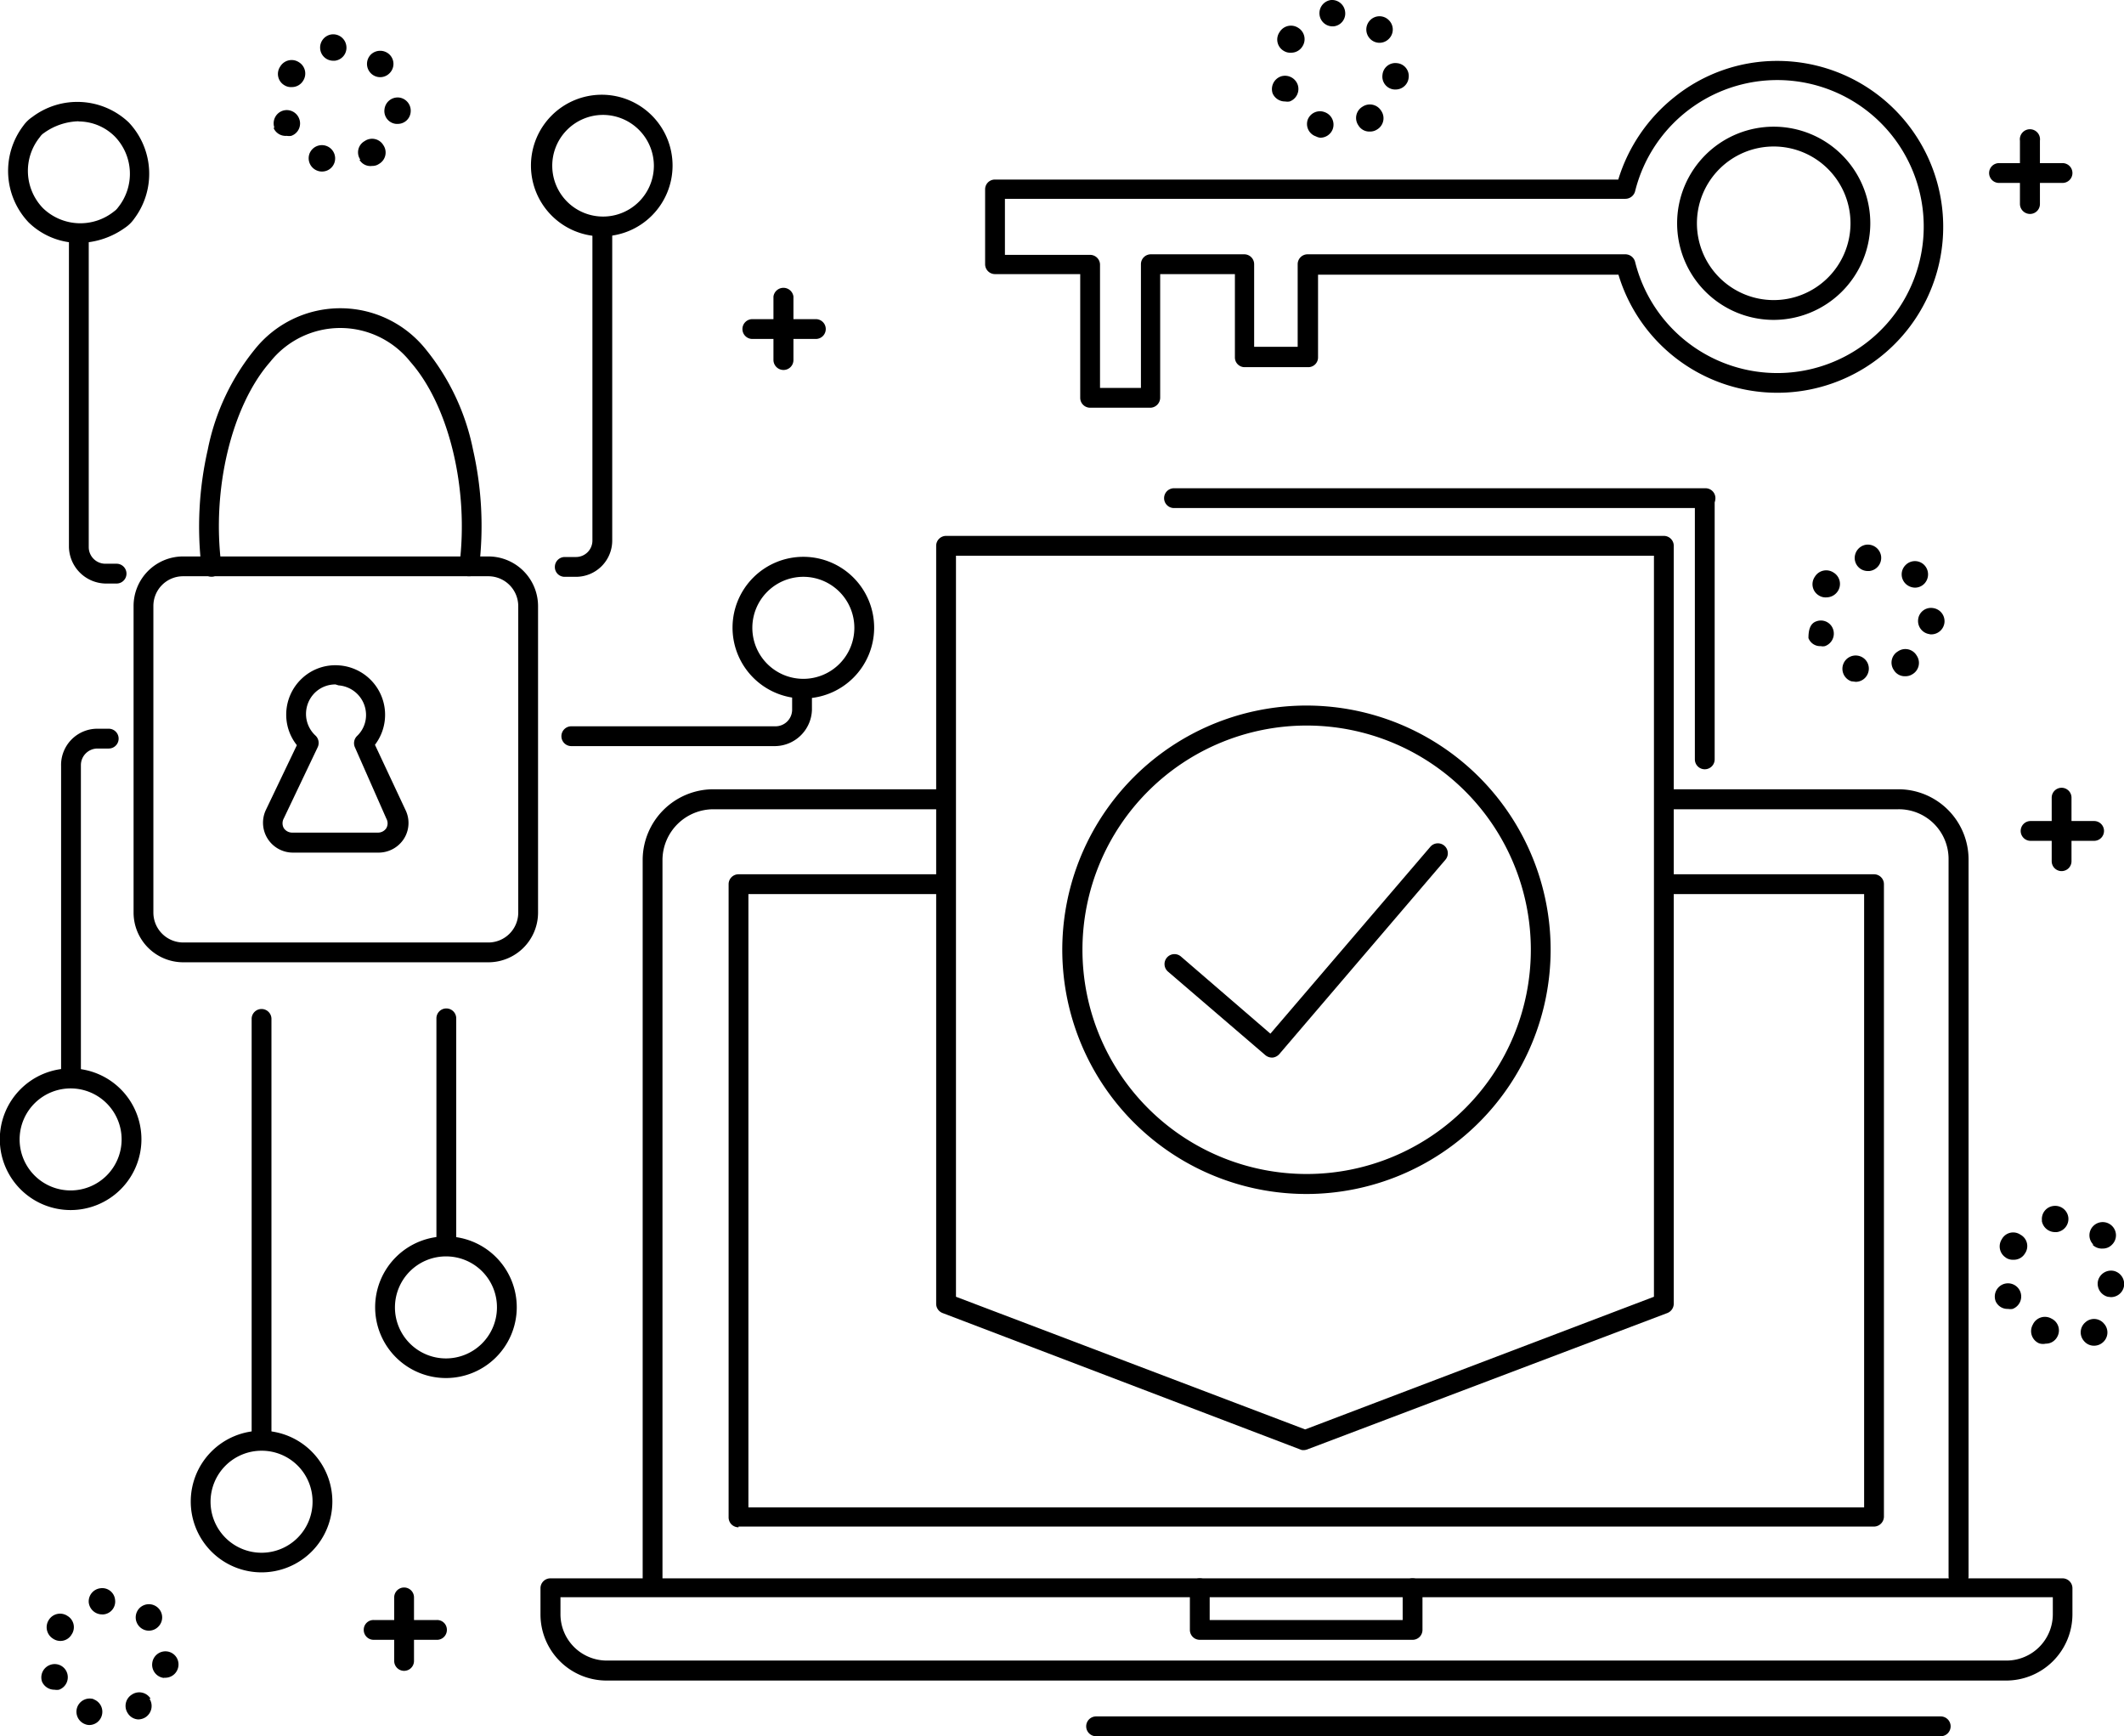 <?xml version="1.0" encoding="utf-8"?>
<svg xmlns="http://www.w3.org/2000/svg" viewBox="0 0 113.69 92.92">
<g><g><path d="M107.39,89.94H32.47a3.54,3.54,0,0,1-3.54-3.54V85a.53.53,0,0,1,.53-.53H110.4a.53.53,0,0,1,.53.53V86.4A3.55,3.55,0,0,1,107.39,89.94ZM30,85.48v.92a2.48,2.48,0,0,0,2.48,2.47h74.92a2.48,2.48,0,0,0,2.48-2.47v-.92Z"/><path d="M75.61,87.76H64.22a.53.53,0,0,1-.53-.53V85a.53.53,0,0,1,.53-.53.53.53,0,0,1,.53.53v1.7H75.08V85a.53.53,0,0,1,.53-.53.53.53,0,0,1,.53.53v2.23A.53.53,0,0,1,75.61,87.76Z"/><path d="M104.83,84.89a.53.53,0,0,1-.53-.53V46a2.66,2.66,0,0,0-2.7-2.69H89.45a.54.54,0,0,1,0-1.07H101.6A3.76,3.76,0,0,1,105.37,46V84.36A.53.53,0,0,1,104.83,84.89Z"/><path d="M34.93,85.25a.53.53,0,0,1-.53-.53V46a3.79,3.79,0,0,1,3.81-3.76H50.53a.54.54,0,0,1,0,1.07H38.21A2.73,2.73,0,0,0,35.46,46V84.72A.53.53,0,0,1,34.93,85.25Z"/><path d="M39.53,81.74a.55.55,0,0,1-.38-.16A.54.54,0,0,1,39,81.2V47.32a.53.53,0,0,1,.53-.53h11a.53.53,0,0,1,.53.53.53.53,0,0,1-.53.53H40.06V80.67l59.72,0V47.85H89.45a.52.52,0,0,1-.53-.53.53.53,0,0,1,.53-.53h10.86a.53.53,0,0,1,.53.53V81.16a.54.54,0,0,1-.53.54l-60.78,0Z"/><path d="M103.88,92.92H58.67a.53.53,0,0,1-.53-.53.53.53,0,0,1,.53-.53h45.21a.53.53,0,0,1,.53.53A.53.53,0,0,1,103.88,92.92Z"/><path d="M69.86,77.6a.58.58,0,0,1-.19,0L50.45,70.27a.53.53,0,0,1-.34-.5V29.21a.53.53,0,0,1,.53-.53H89.06a.53.53,0,0,1,.53.53V69.77a.54.54,0,0,1-.34.5L70,77.56A.58.58,0,0,1,69.86,77.6ZM51.17,69.4l18.69,7.1,18.67-7.1V29.74H51.17Zm37.89.39Z"/><path d="M69.94,63.9A13.07,13.07,0,1,1,83,50.84,13.08,13.08,0,0,1,69.94,63.9Zm0-25.07a12,12,0,1,0,12,12A12,12,0,0,0,69.94,38.83Z"/><path d="M68.08,56.6a.56.56,0,0,1-.35-.13L62.52,52a.53.53,0,1,1,.69-.81L68,55.32l8.56-10a.53.53,0,1,1,.81.69L68.48,56.41a.56.56,0,0,1-.36.19Z"/><path d="M61.6,21.82H58.35a.53.53,0,0,1-.53-.53V14.67H53.26a.53.53,0,0,1-.53-.53v-4a.52.52,0,0,1,.53-.53H86.62a9,9,0,0,1,3-4.41,8.76,8.76,0,0,1,5.52-1.94,8.88,8.88,0,1,1-8.51,11.44H70.55v4.42a.52.52,0,0,1-.53.53H66.63a.52.52,0,0,1-.53-.53V14.67h-4v6.62A.54.54,0,0,1,61.6,21.82Zm-2.72-1.06h2.19V14.14a.53.53,0,0,1,.53-.53h5a.53.53,0,0,1,.53.53v4.42h2.33V14.14a.53.53,0,0,1,.53-.53H87a.54.54,0,0,1,.52.4,7.84,7.84,0,1,0,0-3.77.54.54,0,0,1-.52.4H53.79v3h4.56a.53.53,0,0,1,.53.53Z"/><path d="M94.94,17.12A5.17,5.17,0,1,1,100.11,12,5.18,5.18,0,0,1,94.94,17.12Zm0-9.28A4.11,4.11,0,1,0,99.05,12,4.11,4.11,0,0,0,94.94,7.84Z"/><path d="M26.14,51.5H9.8a2.66,2.66,0,0,1-2.65-2.66V32.43A2.65,2.65,0,0,1,9.8,29.78H26.14a2.66,2.66,0,0,1,2.66,2.65V48.84A2.66,2.66,0,0,1,26.14,51.5ZM9.8,30.84a1.59,1.59,0,0,0-1.59,1.59V48.84a1.6,1.6,0,0,0,1.59,1.6H26.14a1.6,1.6,0,0,0,1.6-1.6V32.43a1.6,1.6,0,0,0-1.6-1.59Z"/><path d="M25.12,30.84h-.07a.52.52,0,0,1-.46-.59c.52-4.06-.55-8.53-2.62-10.88a4.79,4.79,0,0,0-7.51,0c-2.06,2.35-3.14,6.82-2.61,10.89a.53.53,0,0,1-1.06.14,18.53,18.53,0,0,1,.33-6.33,12.29,12.29,0,0,1,2.54-5.4,5.86,5.86,0,0,1,9.11,0,12.36,12.36,0,0,1,2.55,5.4,18.46,18.46,0,0,1,.32,6.32A.53.53,0,0,1,25.12,30.84Z"/><path d="M20.26,45.63H15.67a1.6,1.6,0,0,1-1.44-2.28l1.66-3.47a2.61,2.61,0,0,1-.57-1.63,2.65,2.65,0,0,1,.83-1.93,2.61,2.61,0,0,1,2-.71,2.65,2.65,0,0,1,1.92,4.25l1.64,3.5a1.58,1.58,0,0,1-.09,1.53A1.61,1.61,0,0,1,20.26,45.63Zm-2.3-9a1.56,1.56,0,0,0-1.08.42,1.59,1.59,0,0,0-.5,1.16,1.57,1.57,0,0,0,.5,1.15A.54.54,0,0,1,17,40L15.19,43.8a.54.54,0,0,0,0,.52.54.54,0,0,0,.45.24h4.59a.53.53,0,0,0,.45-.24.52.52,0,0,0,0-.51L19,40a.54.54,0,0,1,.11-.61,1.54,1.54,0,0,0,.48-1.22,1.59,1.59,0,0,0-1.47-1.49Z"/><path d="M30.83,30.87h-.6a.52.52,0,0,1-.53-.53.53.53,0,0,1,.53-.53h.6a.88.88,0,0,0,.88-.88V12.48a.53.53,0,0,1,.53-.53.52.52,0,0,1,.53.53V28.93A1.94,1.94,0,0,1,30.83,30.87Z"/><path d="M32.23,12.65A3.79,3.79,0,1,1,36,8.87,3.79,3.79,0,0,1,32.23,12.65Zm0-6.5A2.72,2.72,0,1,0,35,8.87,2.73,2.73,0,0,0,32.23,6.15Z"/><path d="M6.24,31.23h-.6a2,2,0,0,1-1.95-1.95V12.83a.53.53,0,0,1,.53-.53.53.53,0,0,1,.53.53V29.28a.89.89,0,0,0,.89.89h.6a.53.53,0,0,1,.53.53A.53.53,0,0,1,6.24,31.23Z"/><path d="M4.22,13A3.87,3.87,0,0,1,1.53,11.9a4,4,0,0,1-.29-5.16,1.86,1.86,0,0,1,.49-.48,4,4,0,0,1,5.16.29,4,4,0,0,1,.29,5.16,1.86,1.86,0,0,1-.49.48A4.3,4.3,0,0,1,4.22,13Zm0-6.51a3.31,3.31,0,0,0-1.87.63.7.7,0,0,0-.21.21h0a2.87,2.87,0,0,0,.16,3.81,2.88,2.88,0,0,0,3.81.17.84.84,0,0,0,.21-.21A2.87,2.87,0,0,0,6.14,7.3,2.75,2.75,0,0,0,4.2,6.5ZM1.68,7Z"/><path d="M3.8,57.94a.53.53,0,0,1-.53-.53V41a1.94,1.94,0,0,1,1.94-2h.61a.53.53,0,0,1,0,1.06H5.21a.89.89,0,0,0-.88.89V57.41A.53.53,0,0,1,3.8,57.94Z"/><path d="M3.79,64.76A3.79,3.79,0,1,1,7.57,61,3.79,3.79,0,0,1,3.79,64.76Zm0-6.51A2.73,2.73,0,1,0,6.51,61,2.73,2.73,0,0,0,3.79,58.25Z"/><path d="M14,77.61a.53.53,0,0,1-.53-.54V54.5A.53.53,0,0,1,14,54a.53.53,0,0,1,.53.53V77.07A.54.54,0,0,1,14,77.61Z"/><path d="M23.89,67.2a.53.53,0,0,1-.53-.53V54.5a.53.53,0,0,1,.53-.53.53.53,0,0,1,.53.53V66.67A.52.52,0,0,1,23.89,67.2Z"/><path d="M14,84.15a3.79,3.79,0,1,1,3.79-3.79A3.79,3.79,0,0,1,14,84.15Zm0-6.51a2.73,2.73,0,1,0,2.73,2.72A2.72,2.72,0,0,0,14,77.64Z"/><path d="M23.88,73.75A3.79,3.79,0,1,1,27.66,70,3.79,3.79,0,0,1,23.88,73.75Zm0-6.51A2.73,2.73,0,1,0,26.6,70,2.72,2.72,0,0,0,23.88,67.24Z"/><path d="M43,37.38a3.79,3.79,0,1,1,3.79-3.78A3.79,3.79,0,0,1,43,37.38Zm0-6.51a2.73,2.73,0,1,0,2.73,2.73A2.73,2.73,0,0,0,43,30.87Z"/><path d="M41.51,39.93H30.58a.53.53,0,1,1,0-1.06H41.51A.89.89,0,0,0,42.4,38v-.74a.53.53,0,0,1,.53-.53.53.53,0,0,1,.53.53V38A2,2,0,0,1,41.51,39.93Z"/><path d="M91.29,27.19H62.84a.53.53,0,0,1-.53-.53.53.53,0,0,1,.53-.53H91.29a.53.53,0,0,1,.53.53A.53.53,0,0,1,91.29,27.19Z"/><path d="M91.25,41.17a.53.53,0,0,1-.53-.53V26.7a.53.53,0,0,1,1.06,0V40.64A.53.53,0,0,1,91.25,41.17Z"/><path d="M4.57,92.28a.71.71,0,0,1-.44-.9h0a.71.71,0,0,1,.9-.44H5a.71.71,0,0,1,.44.9h0a.7.7,0,0,1-.67.48h0A.59.59,0,0,1,4.57,92.28Zm2.27-.59a.71.71,0,0,1,.22-1h0a.71.71,0,0,1,1,.22H8a.72.72,0,0,1-.22,1h0a.76.76,0,0,1-.38.11h0A.7.7,0,0,1,6.84,91.69ZM2.25,90a.71.71,0,0,1,.44-.9h0a.7.7,0,0,1,.9.43h0a.71.71,0,0,1-.43.9h0a.67.67,0,0,1-.24,0h0A.72.72,0,0,1,2.25,90Zm6.52-.2A.71.71,0,0,1,8.15,89h0a.71.71,0,0,1,.78-.62h0a.7.7,0,0,1,.62.78h0a.71.71,0,0,1-.7.63H8.77ZM2.84,87.7a.72.72,0,0,1-.23-1h0a.71.71,0,0,1,1-.22h0a.7.7,0,0,1,.22,1h0a.69.69,0,0,1-.6.34h0A.7.7,0,0,1,2.84,87.7Zm4.63-.64h0a.71.71,0,0,1,0-1h0a.71.71,0,0,1,1,0h0a.7.7,0,0,1,0,1h0a.7.7,0,0,1-.5.21H8A.7.7,0,0,1,7.47,87.06Zm-2.72-1.3A.71.71,0,0,1,5.38,85h0a.69.69,0,0,1,.78.62h0a.69.69,0,0,1-.62.78H5.46A.72.72,0,0,1,4.75,85.76Z"/><path d="M111.55,71.77a.7.7,0,0,1,.07-1h0a.69.69,0,0,1,1,.07h0a.7.7,0,0,1-.06,1h0a.71.71,0,0,1-.47.18h0A.69.69,0,0,1,111.55,71.77Zm-2.41.12a.71.71,0,0,1-.33-1h0a.71.71,0,0,1,1-.32h0a.7.7,0,0,1,.32.95h0a.69.69,0,0,1-.63.39h0A.67.67,0,0,1,109.14,71.89Zm-2.32-2.25a.71.71,0,0,1,.4-.91h0a.71.71,0,0,1,.92.4h0a.71.71,0,0,1-.41.92h0a.73.73,0,0,1-.25,0h0A.69.69,0,0,1,106.82,69.64Zm6-.24a.72.72,0,0,1-.52-.86h0a.72.72,0,0,1,.86-.52h0a.72.72,0,0,1,.52.86h0a.71.71,0,0,1-.69.54h0Zm-5.43-2.08a.71.71,0,0,1-.24-1h0a.69.69,0,0,1,1-.24h0a.69.69,0,0,1,.24,1h0a.69.69,0,0,1-.6.34h0A.71.71,0,0,1,107.38,67.32Zm4.66-.71h0a.7.7,0,0,1,0-1h0a.71.71,0,0,1,1,0h0a.7.7,0,0,1,0,1h0a.67.67,0,0,1-.5.21h0A.7.7,0,0,1,112,66.61Zm-2.75-1.28a.7.7,0,0,1,.62-.79h0a.71.71,0,0,1,.79.61h0a.71.71,0,0,1-.62.79H110A.72.72,0,0,1,109.29,65.33Z"/><path d="M99.09,36.46h0a.71.71,0,0,1-.43-.91h0a.71.71,0,0,1,.9-.43h0a.7.7,0,0,1,.43.9h0a.7.7,0,0,1-.66.47h0Zm2.28-.6a.7.7,0,0,1,.22-1h0a.7.7,0,0,1,1,.22h0a.7.7,0,0,1-.22,1h0a.67.67,0,0,1-.38.11h0A.68.68,0,0,1,101.37,35.86ZM96.8,34.15h0c0-.37.06-.78.43-.9h0a.69.69,0,0,1,.89.43h0a.71.71,0,0,1-.44.9h0a.54.54,0,0,1-.22,0h0A.67.67,0,0,1,96.8,34.15Zm6.5-.21a.71.71,0,0,1-.63-.78h0a.69.69,0,0,1,.78-.62h0a.71.71,0,0,1,.63.78h0a.71.71,0,0,1-.71.63h-.07Zm-5.94-2.07a.7.7,0,0,1-.22-1h0a.71.71,0,0,1,1-.23h0a.71.71,0,0,1,.23,1h0a.73.73,0,0,1-.6.33h0A.67.67,0,0,1,97.36,31.87Zm4.64-.63h0a.7.7,0,0,1,0-1h0a.7.7,0,0,1,1,0h0a.72.72,0,0,1,0,1h0a.7.7,0,0,1-.5.21h0A.74.74,0,0,1,102,31.24Zm-2.72-1.3a.72.72,0,0,1,.62-.79h0a.72.72,0,0,1,.79.63h0a.71.71,0,0,1-.63.78H100A.7.7,0,0,1,99.28,29.94Z"/><path d="M17,9.14a.71.71,0,0,1-.44-.9h0a.71.71,0,0,1,.91-.43h0a.71.71,0,0,1,.43.9h0a.7.7,0,0,1-.67.47h0A.66.66,0,0,1,17,9.14Zm2.29-.59a.69.69,0,0,1,.23-1h0a.7.7,0,0,1,1,.22h0a.7.7,0,0,1-.23,1h0a.62.62,0,0,1-.37.11h0A.68.68,0,0,1,19.24,8.55Zm-4.6-1.71h0a.71.71,0,0,1,.43-.91h0a.71.71,0,0,1,.9.44h0a.7.7,0,0,1-.43.9h0a.67.67,0,0,1-.24,0h0A.7.7,0,0,1,14.64,6.84Zm6.51-.21a.69.69,0,0,1-.62-.78h0a.71.71,0,0,1,.78-.63h0a.71.71,0,0,1,.62.79h0a.69.69,0,0,1-.7.62h-.08ZM15.22,4.56a.7.7,0,0,1-.22-1h0a.71.71,0,0,1,1-.23h0a.71.71,0,0,1,.22,1h0a.7.7,0,0,1-.6.33h0A.66.66,0,0,1,15.22,4.56Zm4.63-.64h0a.71.71,0,0,1,0-1h0a.72.72,0,0,1,1,0h0a.7.7,0,0,1,0,1h0a.7.7,0,0,1-.5.21h0A.7.7,0,0,1,19.85,3.92ZM17.14,2.63a.71.71,0,0,1,.62-.79h0a.71.71,0,0,1,.78.63h0a.7.7,0,0,1-.62.78h-.08A.7.7,0,0,1,17.14,2.63Z"/><path d="M70.44,7.3h0A.7.7,0,0,1,70,6.4h0A.7.7,0,0,1,70.9,6h0a.71.71,0,0,1,.44.9h0a.71.71,0,0,1-.67.47h0A.62.62,0,0,1,70.44,7.3Zm2.27-.59a.7.7,0,0,1,.22-1h0a.71.71,0,0,1,1,.22h0a.7.7,0,0,1-.22,1h0a.67.67,0,0,1-.38.11h0A.68.68,0,0,1,72.71,6.71ZM68.12,5h0a.72.72,0,0,1,.44-.91h0a.72.72,0,0,1,.9.44h0a.71.71,0,0,1-.43.9h0a.67.67,0,0,1-.24,0h0A.72.72,0,0,1,68.12,5Zm6.52-.21A.69.69,0,0,1,74,4h0a.69.69,0,0,1,.78-.62h0a.69.69,0,0,1,.62.78h0a.7.7,0,0,1-.7.63h-.08ZM68.71,2.72a.7.7,0,0,1-.22-1h0a.71.71,0,0,1,1-.23h0a.71.71,0,0,1,.22,1h0a.7.7,0,0,1-.6.33h0A.66.66,0,0,1,68.71,2.72Zm4.63-.64h0a.71.71,0,0,1,0-1h0a.7.7,0,0,1,1,0h0a.7.7,0,0,1,0,1h0a.7.7,0,0,1-.5.21h0A.7.7,0,0,1,73.34,2.08ZM70.63.79A.71.71,0,0,1,71.25,0h0A.71.71,0,0,1,72,.63h0a.69.69,0,0,1-.62.78h-.08A.7.7,0,0,1,70.63.79Z"/><path d="M21.63,89.42a.53.53,0,0,1-.53-.53v-3.4a.53.53,0,1,1,1.06,0v3.4A.53.53,0,0,1,21.63,89.42Z"/><path d="M23.36,87.76H20a.53.53,0,0,1-.53-.53A.52.52,0,0,1,20,86.7h3.39a.52.52,0,0,1,.53.53A.53.53,0,0,1,23.36,87.76Z"/><path d="M41.94,19.8a.54.54,0,0,1-.54-.53v-3.4a.54.54,0,0,1,1.07,0v3.4A.53.53,0,0,1,41.94,19.8Z"/><path d="M43.67,18.14h-3.4a.53.53,0,0,1-.53-.53.53.53,0,0,1,.53-.53h3.4a.53.53,0,0,1,.53.53A.53.53,0,0,1,43.67,18.14Z"/><path d="M110.35,46.62a.53.53,0,0,1-.53-.53v-3.4a.53.53,0,0,1,.53-.53.53.53,0,0,1,.53.53v3.4A.53.53,0,0,1,110.35,46.62Z"/><path d="M112.09,45h-3.4a.53.53,0,0,1-.53-.53.53.53,0,0,1,.53-.53h3.4a.53.53,0,0,1,.53.53A.53.53,0,0,1,112.09,45Z"/><path d="M108.66,11.45a.54.54,0,0,1-.54-.53V7.53a.54.54,0,1,1,1.07,0v3.39A.53.53,0,0,1,108.66,11.45Z"/><path d="M110.39,9.79H107a.53.53,0,0,1,0-1.06h3.4a.53.53,0,1,1,0,1.06Z"/></g></g></svg>